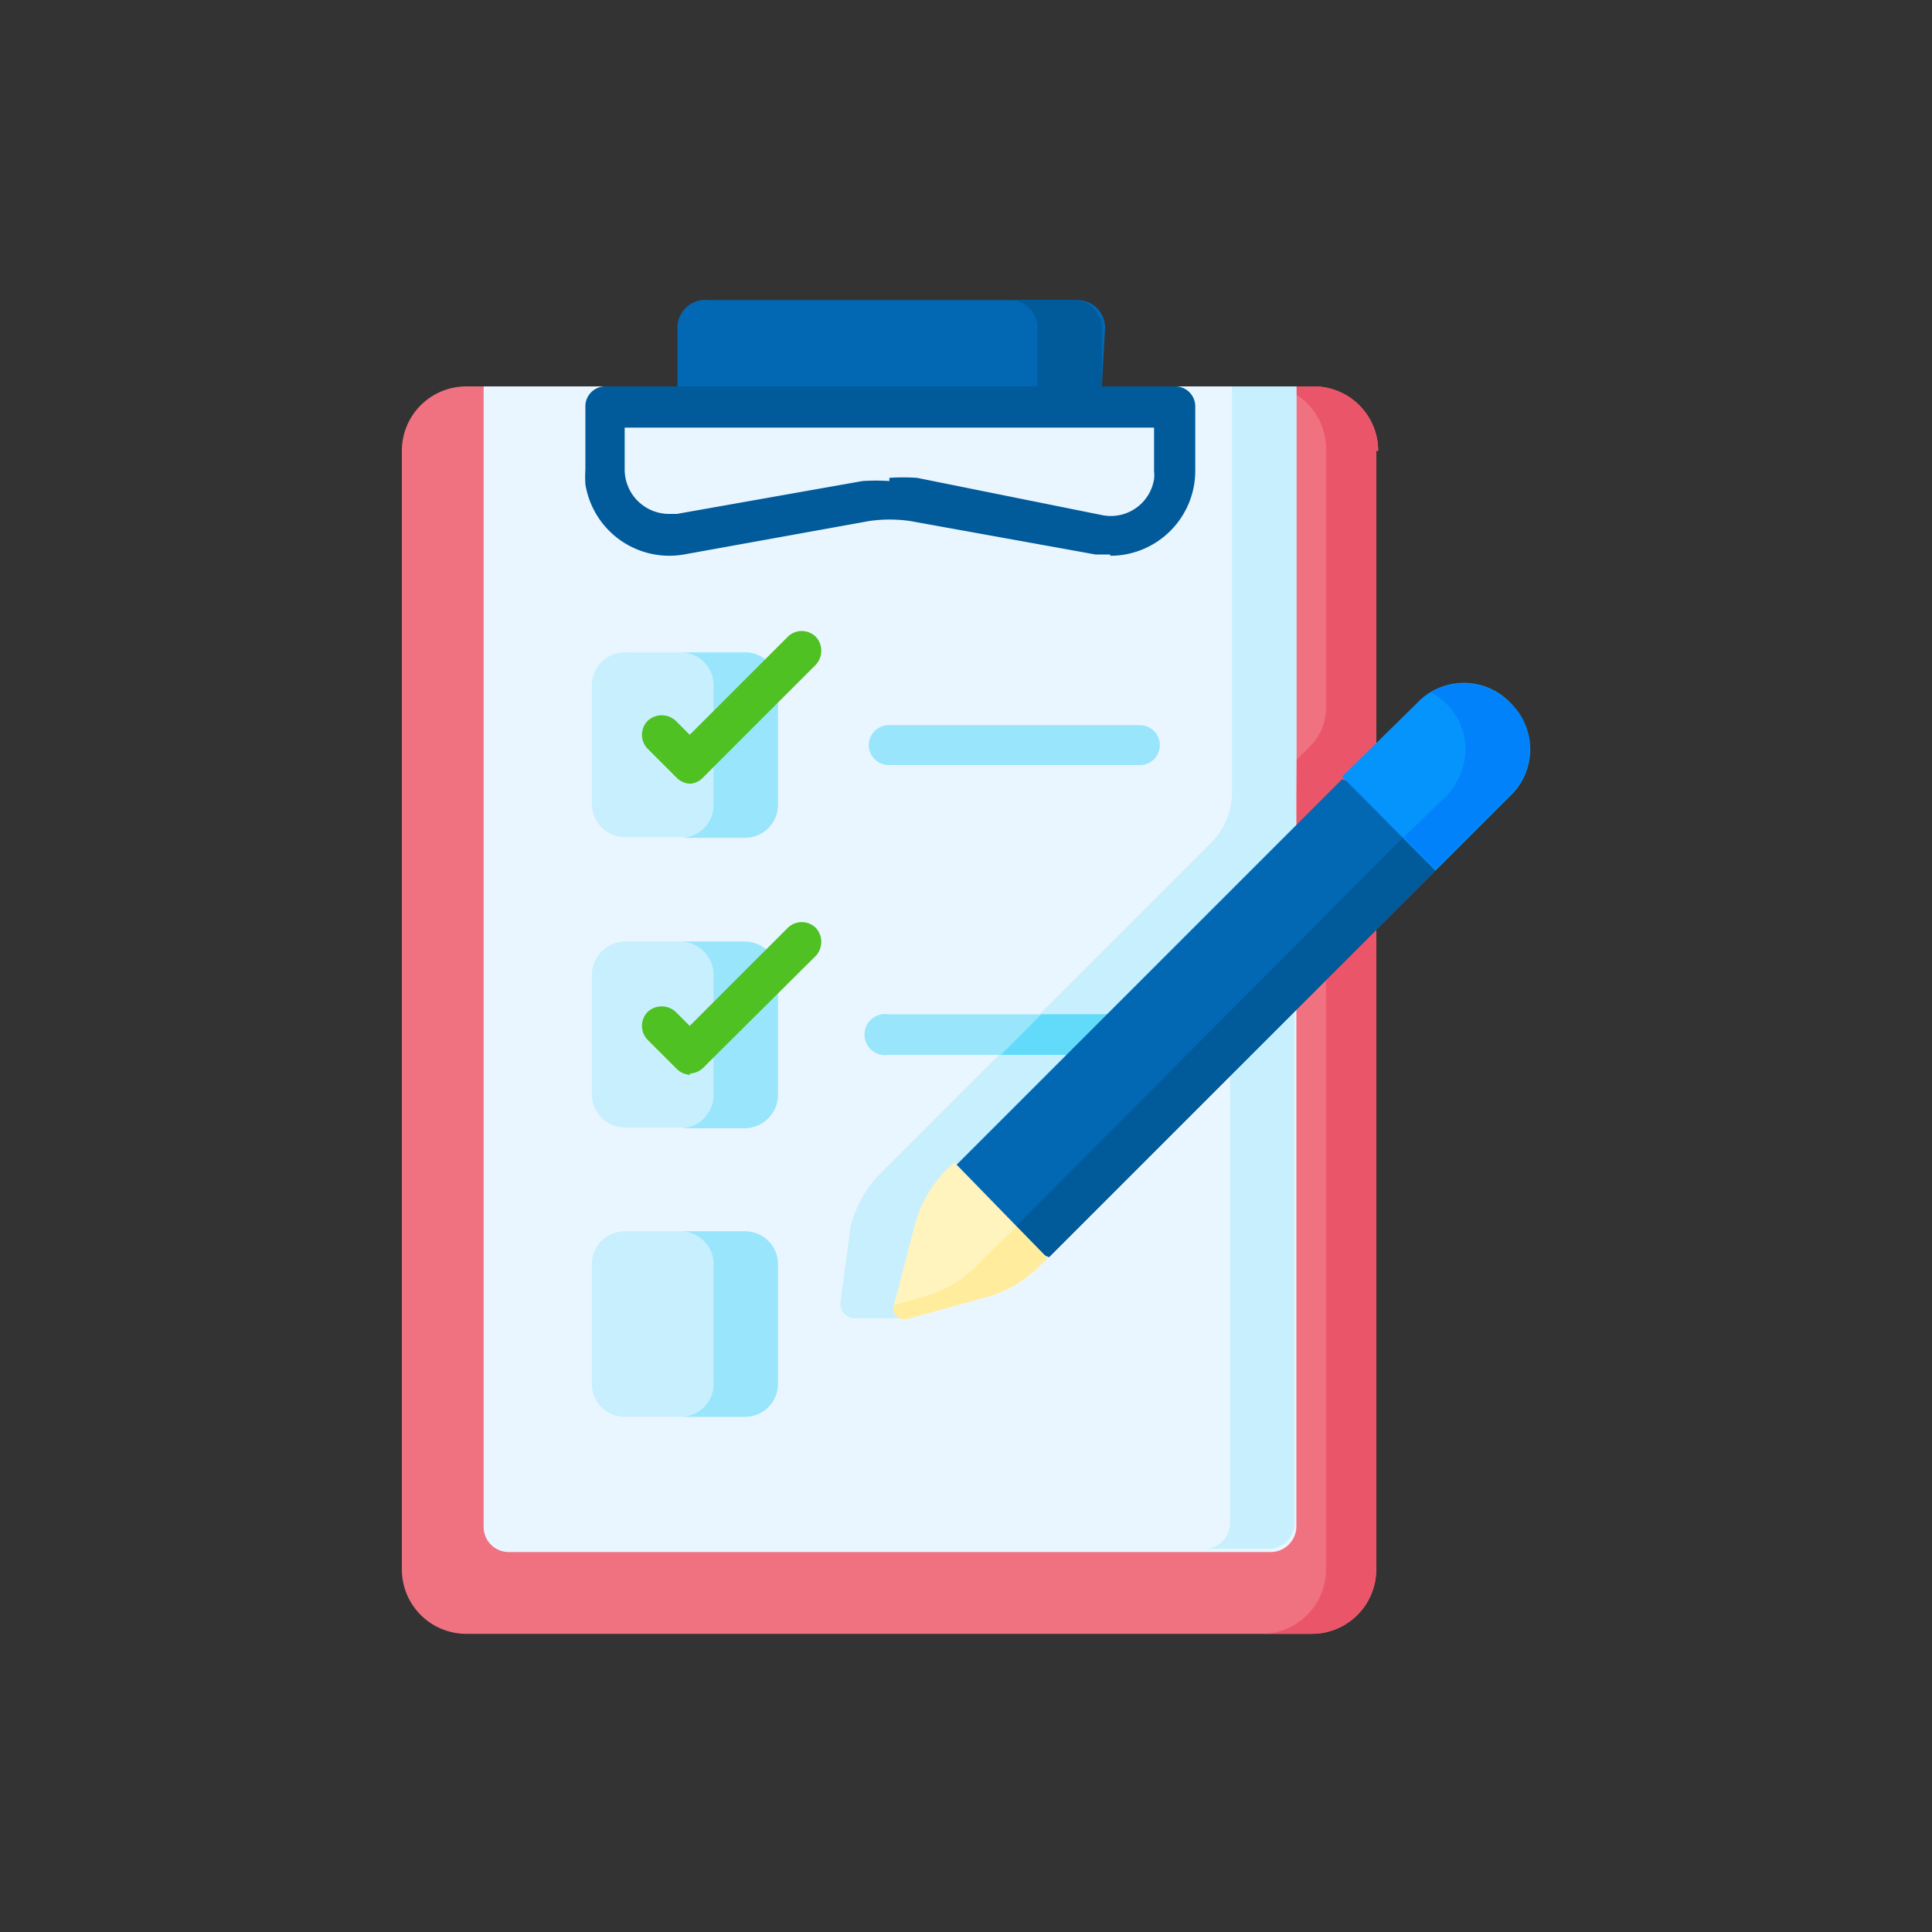 <svg id="_015---Cream-Pot" data-name=" 015---Cream-Pot" xmlns="http://www.w3.org/2000/svg" viewBox="0 0 30 30"><rect x="0" y="0" width="30" height="30" fill="#333333" stroke="none"/><defs><style>.cls-1{fill:#f07281;}.cls-2{fill:#eb5569;}.cls-3{fill:#eaf6ff;}.cls-4{fill:#c8effe;}.cls-5{fill:#99e6fc;}.cls-6{fill:#62dbfb;}.cls-7{fill:#0268b4;}.cls-8{fill:#015a9a;}.cls-9{fill:#0593fc;}.cls-10{fill:#0181fa;}.cls-11{fill:#fff3be;}.cls-12{fill:#ffec9c;}.cls-13{fill:#4fc123;}</style></defs><path id="Path_7253" data-name="Path 7253" class="cls-1" d="M21.37,7V24.37a1,1,0,0,1-1,1H7.24a1,1,0,0,1-1-1V7a1,1,0,0,1,1-1h.27l6.31.42L20.13,6h.27a1,1,0,0,1,1,1Z"/><path id="Path_7254" data-name="Path 7254" class="cls-2" d="M21.37,7V24.37a1,1,0,0,1-1,1h-.78a1,1,0,0,0,1-1V14.23l-1.66,1.66V13l1.42-1.42a.84.84,0,0,0,.24-.58V7a1,1,0,0,0-.76-1h.57a1,1,0,0,1,1,1Z"/><path id="Path_7255" data-name="Path 7255" class="cls-3" d="M20.13,6V23.71a.4.4,0,0,1-.4.39H7.9a.39.39,0,0,1-.39-.39h0V6H9.39l4.43.19L18.25,6Z"/><path id="Path_7256" data-name="Path 7256" class="cls-4" d="M20.13,11.79h0V6h-1v6.3a1.1,1.1,0,0,1-.32.78l-5,5-.11.11a1.83,1.83,0,0,0-.49.84l-.16,1.19a.23.23,0,0,0,.2.25H14a3.83,3.83,0,0,0,1.13-.84l.11-.11,3.86-3.86v8a.4.4,0,0,1-.39.39h1a.4.4,0,0,0,.39-.39v-9h0Z"/><g id="Group_2716" data-name="Group 2716"><g id="Group_2713" data-name="Group 2713"><g id="Group_2712" data-name="Group 2712"><path id="Path_7257" data-name="Path 7257" class="cls-5" d="M17.7,11.88H13.8a.31.31,0,1,1,0-.62h3.9a.31.31,0,1,1,0,.62Z"/></g></g><g id="Group_2715" data-name="Group 2715"><g id="Group_2714" data-name="Group 2714"><path id="Path_7258" data-name="Path 7258" class="cls-5" d="M18,16.06a.32.32,0,0,1-.32.32H13.8a.32.32,0,1,1,0-.63h3.9A.31.31,0,0,1,18,16.06Z"/></g></g><path id="Path_7259" data-name="Path 7259" class="cls-6" d="M18,16.06a.32.32,0,0,1-.32.32H15.54l.63-.63H17.7a.31.31,0,0,1,.32.31Z"/></g><path id="Path_7260" data-name="Path 7260" class="cls-7" d="M17.11,6l-3.29.19L10.52,6V5.09A.43.43,0,0,1,11,4.66h5.73a.43.43,0,0,1,.43.43Z"/><path id="Path_7261" data-name="Path 7261" class="cls-8" d="M16.68,4.66h-1a.43.43,0,0,1,.43.43h0V6l.1.05L17.11,6V5.09a.43.43,0,0,0-.43-.43Z"/><g id="Group_2717" data-name="Group 2717"><path id="Path_7262" data-name="Path 7262" class="cls-4" d="M11.56,13H9.71a.52.52,0,0,1-.52-.52h0V10.64a.51.51,0,0,1,.52-.51h1.85a.51.51,0,0,1,.52.51h0v1.85A.52.52,0,0,1,11.56,13Z"/></g><path id="Path_7263" data-name="Path 7263" class="cls-5" d="M11.56,10.13h-1a.51.51,0,0,1,.52.51h0V12.5a.51.51,0,0,1-.52.51h1a.51.51,0,0,0,.52-.51h0V10.64a.51.51,0,0,0-.52-.51Z"/><g id="Group_2718" data-name="Group 2718"><path id="Path_7264" data-name="Path 7264" class="cls-4" d="M11.56,17.51H9.71A.52.52,0,0,1,9.19,17h0V15.14a.52.52,0,0,1,.52-.52h1.85a.52.52,0,0,1,.52.52h0V17A.52.52,0,0,1,11.56,17.51Z"/></g><path id="Path_7265" data-name="Path 7265" class="cls-5" d="M11.56,14.62h-1a.52.52,0,0,1,.52.52h0V17a.52.52,0,0,1-.52.52h1a.52.52,0,0,0,.52-.52h0V15.14a.52.52,0,0,0-.52-.52Z"/><g id="Group_2719" data-name="Group 2719"><path id="Path_7266" data-name="Path 7266" class="cls-4" d="M11.56,22H9.71a.51.51,0,0,1-.52-.51V19.63a.51.51,0,0,1,.52-.51h1.85a.51.51,0,0,1,.52.51v1.86A.51.51,0,0,1,11.56,22Z"/></g><path id="Path_7267" data-name="Path 7267" class="cls-5" d="M11.56,19.12h-1a.51.51,0,0,1,.52.51v1.86a.51.51,0,0,1-.52.51h1a.51.51,0,0,0,.52-.51V19.63A.51.51,0,0,0,11.56,19.12Z"/><g id="Group_2720" data-name="Group 2720"><path id="Path_7268" data-name="Path 7268" class="cls-7" d="M22.29,13.52l-6,6-.71-.28-.36-.14-.38-1,6-6,1.07.37.12.36Z"/><path id="Path_7269" data-name="Path 7269" class="cls-8" d="M22.29,13.52l-6,6-.71-.28L22,12.79Z"/><path id="Path_7270" data-name="Path 7270" class="cls-9" d="M23.44,12.37l-1.15,1.15-1.45-1.46L22,10.92a1,1,0,0,1,1.46,0A1,1,0,0,1,23.44,12.37Z"/><path id="Path_7271" data-name="Path 7271" class="cls-10" d="M23.44,10.92a1,1,0,0,0-1.22-.17,1,1,0,0,1,.4,1.39.76.76,0,0,1-.17.23L21.8,13l.49.5,1.15-1.15a1,1,0,0,0,0-1.45Z"/><path id="Path_7272" data-name="Path 7272" class="cls-11" d="M16.27,19.54l-.12.11a1.86,1.86,0,0,1-.83.49l-1.23.34a.17.17,0,0,1-.21-.12.14.14,0,0,1,0-.09L14.21,19a1.93,1.93,0,0,1,.49-.84l.12-.11Z"/><path id="Path_7273" data-name="Path 7273" class="cls-12" d="M15.28,19.54l-.11.11a1.83,1.83,0,0,1-.84.49l-.45.13a.17.17,0,0,0,.12.21h.09l1.23-.34a1.86,1.86,0,0,0,.83-.49l.12-.11-.49-.49Z"/></g><g id="Group_2721" data-name="Group 2721"><path id="Path_7274" data-name="Path 7274" class="cls-8" d="M17.24,8.61l-.23,0-2.88-.52a2.22,2.22,0,0,0-.63,0l-2.88.52A1.32,1.32,0,0,1,9.09,7.52a1.79,1.79,0,0,1,0-.23v-1A.31.31,0,0,1,9.39,6h8.86a.31.31,0,0,1,.31.31h0v1a1.32,1.32,0,0,1-1.32,1.32ZM13.81,7.42a3.13,3.13,0,0,1,.43,0L17.12,8a.68.68,0,0,0,.8-.56.49.49,0,0,0,0-.12V6.64H9.7v.65a.69.69,0,0,0,.69.69h.12l2.88-.51a3,3,0,0,1,.42,0Z"/></g><g id="Group_2722" data-name="Group 2722"><path id="Path_7275" data-name="Path 7275" class="cls-13" d="M10.72,12.17a.32.32,0,0,1-.22-.1l-.44-.44a.31.31,0,0,1,0-.44.32.32,0,0,1,.43,0l.22.22,1.52-1.52a.31.31,0,0,1,.44,0,.32.32,0,0,1,0,.43l-1.74,1.74A.32.32,0,0,1,10.72,12.17Z"/></g><g id="Group_2723" data-name="Group 2723"><path id="Path_7276" data-name="Path 7276" class="cls-13" d="M10.72,16.69a.32.32,0,0,1-.22-.1l-.44-.44a.31.31,0,0,1,0-.44.32.32,0,0,1,.43,0l.22.22,1.52-1.52a.31.31,0,0,1,.44,0,.32.32,0,0,1,0,.43l-1.74,1.73a.32.32,0,0,1-.22.1Z"/></g></svg>